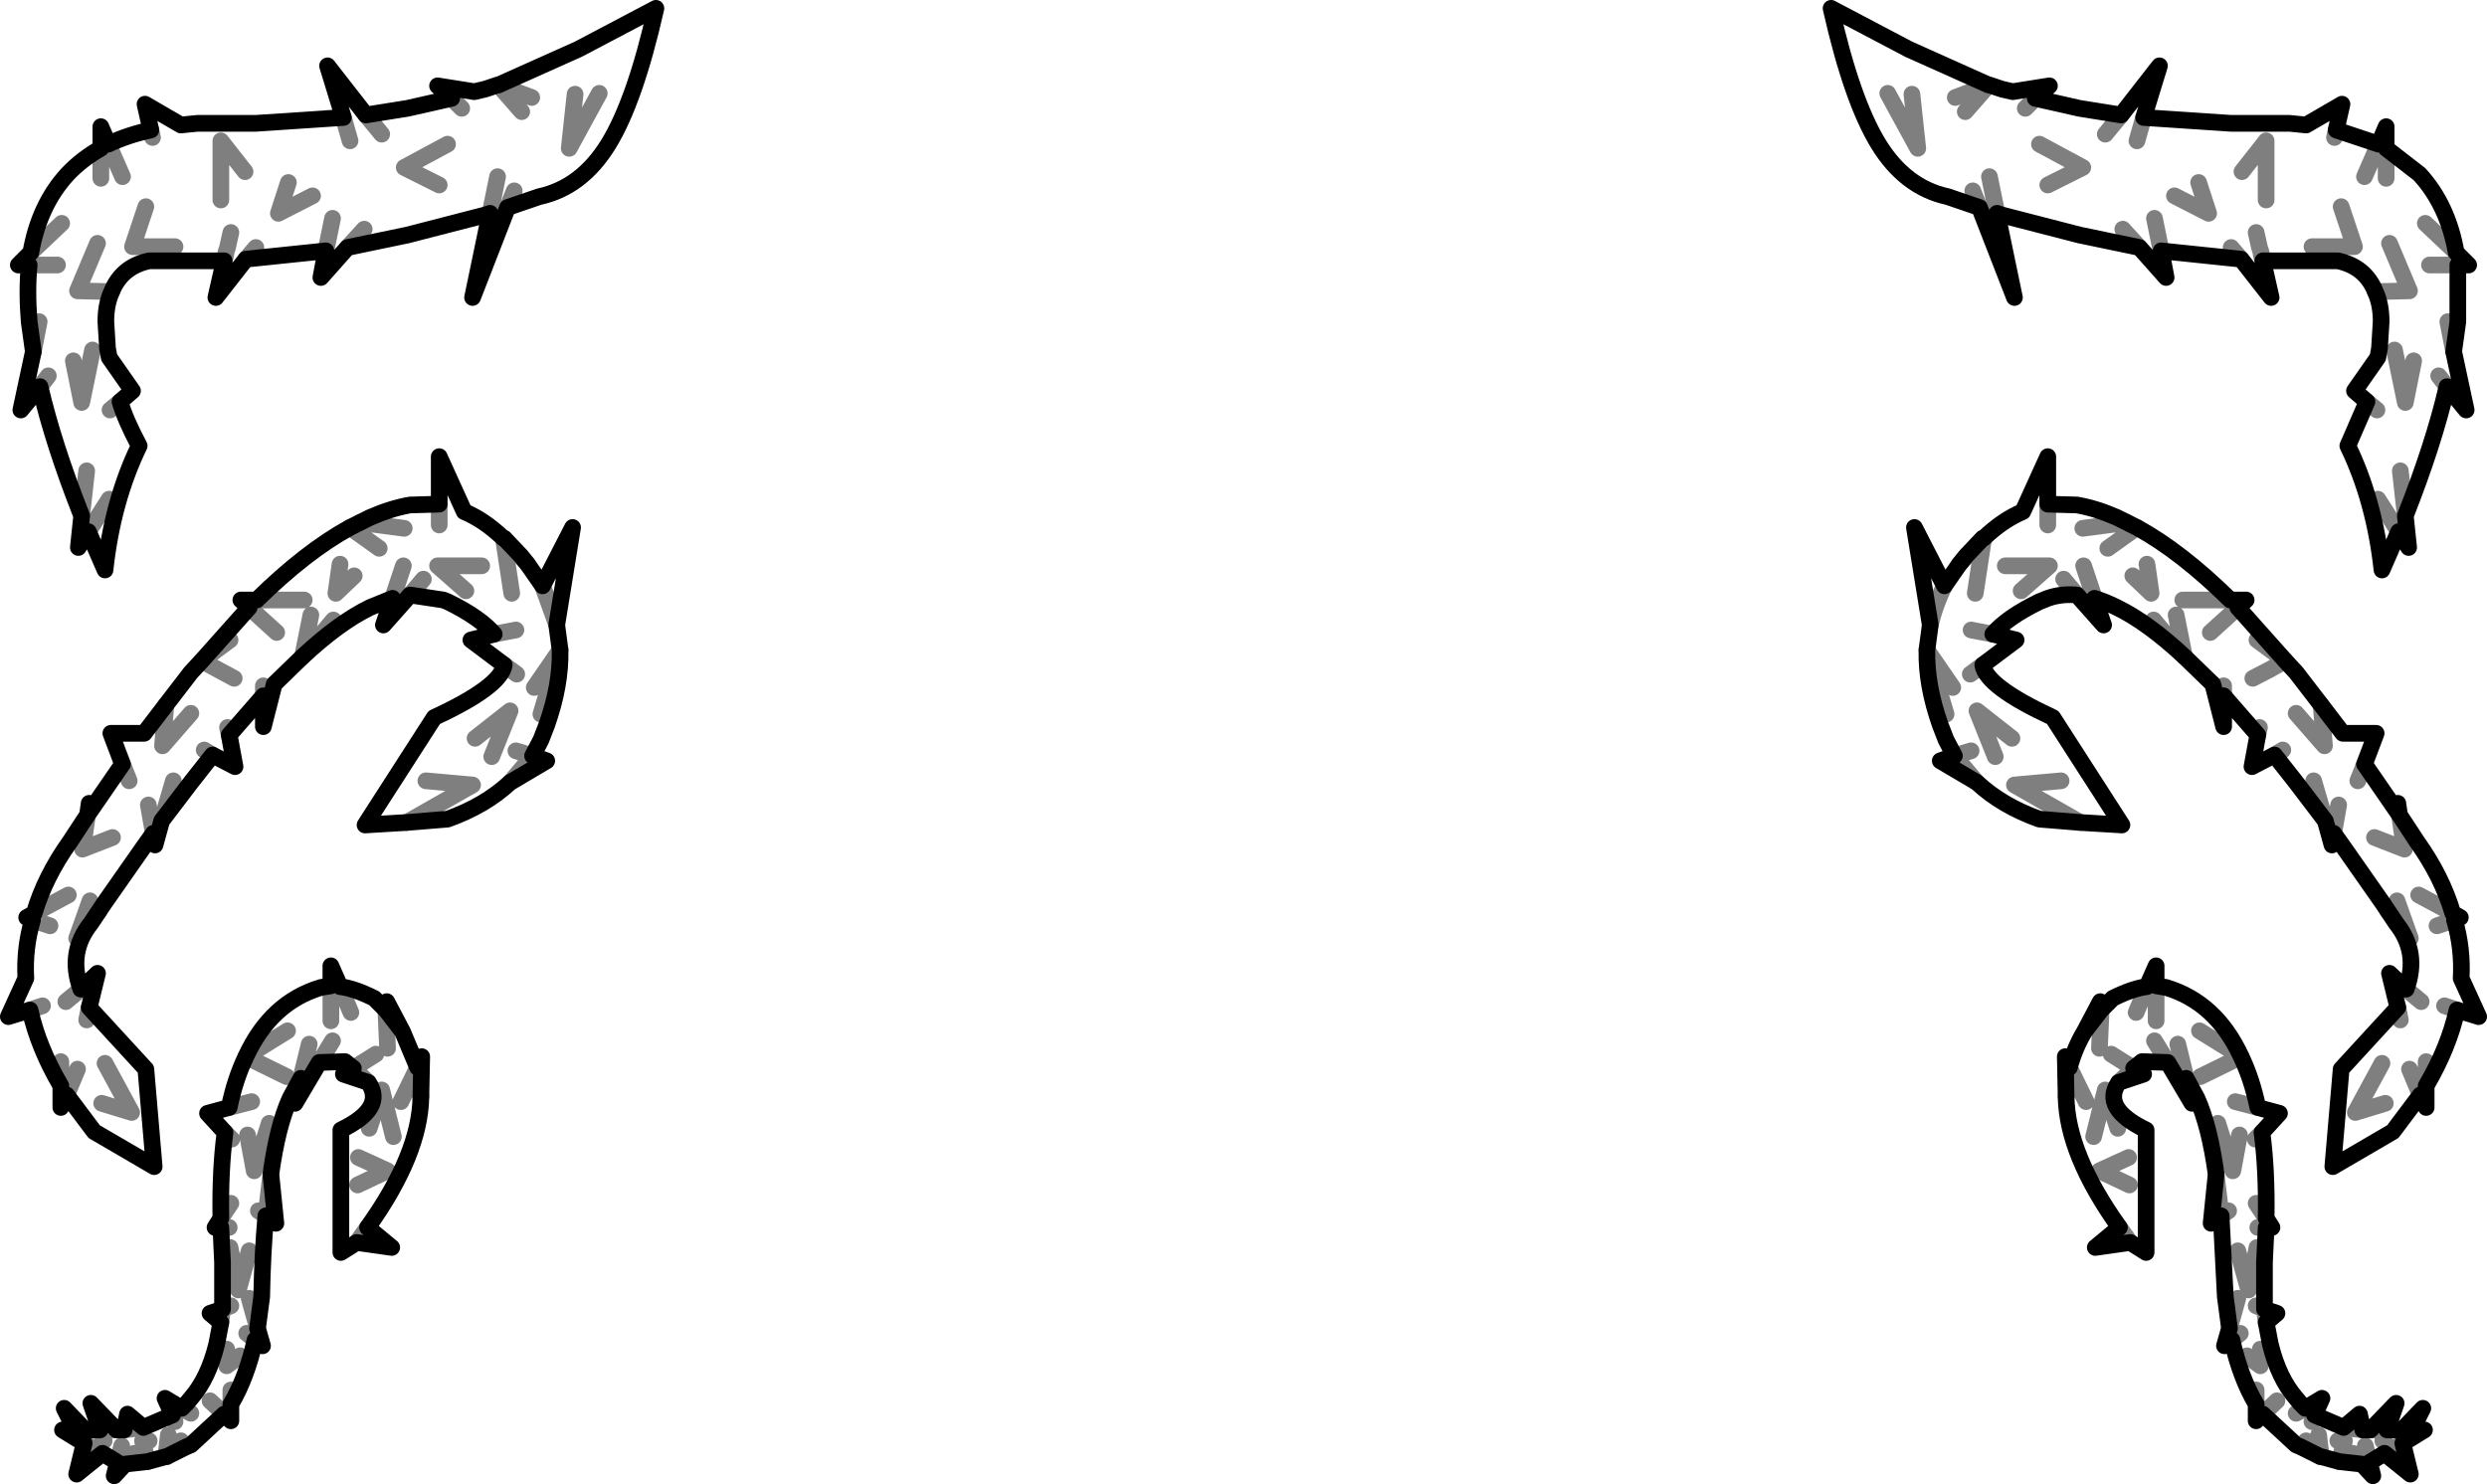 <?xml version="1.0" encoding="UTF-8" standalone="no"?>
<svg xmlns:xlink="http://www.w3.org/1999/xlink" height="89.05px" width="149.2px" xmlns="http://www.w3.org/2000/svg">
  <g transform="matrix(1.0, 0.0, 0.0, 1.0, -325.3, -275.85)">
    <path d="M444.6 280.95 L439.8 278.8 435.15 276.35 Q436.4 281.9 438.0 284.5 439.6 287.1 442.15 287.65 L444.05 288.3 446.15 293.7 445.1 288.65 445.4 288.75 450.05 289.95 453.65 290.7 455.25 292.5 454.95 290.9 459.75 291.4 461.55 293.7 461.05 291.5 461.1 291.5 462.0 291.5 465.55 291.5 Q467.2 291.85 467.8 293.35 468.15 294.1 468.15 295.15 L468.05 296.75 467.95 297.3 466.55 299.3 467.3 299.95 M447.4 281.75 L448.25 281.0 446.05 281.35 445.4 281.2 444.65 280.95 444.6 280.95 M465.45 283.65 L465.8 282.1 463.65 283.35 462.65 283.25 460.8 283.25 459.15 283.25 453.9 282.9 454.85 279.8 452.55 282.75 450.05 282.35 447.4 281.75 M468.45 284.75 L468.45 283.45 468.0 284.5 465.45 283.65 M472.65 291.0 Q472.15 288.15 470.45 286.3 L468.45 284.75 M472.75 291.75 L473.4 291.75 472.65 291.0 M472.5 296.95 L472.75 295.15 472.75 291.75 M472.5 296.95 L473.25 300.45 472.1 299.05 Q471.3 302.5 469.6 306.8 L469.8 308.7 469.2 307.75 468.2 310.05 Q467.75 305.9 466.15 302.6 L467.3 299.95 M340.65 283.25 L345.9 282.9 344.95 279.8 347.25 282.75 349.75 282.35 352.4 281.75 351.55 281.0 353.75 281.35 354.4 281.2 355.15 280.95 355.2 280.95 360.0 278.8 364.65 276.35 Q363.4 281.9 361.8 284.5 360.2 287.1 357.65 287.65 L355.75 288.3 353.65 293.7 354.7 288.65 354.4 288.75 349.75 289.95 346.15 290.7 344.55 292.5 344.85 290.9 340.05 291.4 338.25 293.7 338.75 291.5 338.7 291.5 337.8 291.5 334.25 291.5 Q332.6 291.85 332.0 293.35 331.65 294.1 331.65 295.15 L331.75 296.75 331.85 297.3 333.25 299.3 332.5 299.95 Q332.8 301.0 333.65 302.6 332.05 305.9 331.6 310.05 L330.6 307.75 330.0 308.7 330.2 306.8 Q328.5 302.5 327.7 299.05 L326.55 300.45 327.3 296.95 327.05 295.15 Q326.9 293.3 327.05 291.75 L326.4 291.75 327.15 291.0 Q327.65 288.15 329.35 286.3 330.2 285.4 331.35 284.75 L331.35 283.45 331.8 284.5 Q332.95 283.95 334.35 283.65 L334.0 282.1 336.15 283.35 337.15 283.25 339.0 283.25 340.65 283.25 M355.55 308.15 L355.5 308.15 Q354.35 307.05 353.15 306.55 L351.65 303.25 351.65 306.1 349.9 306.15 Q348.75 306.35 347.5 306.9 L346.9 307.2 346.4 307.45 346.3 307.5 Q343.65 308.95 340.7 311.85 L339.75 311.85 340.25 312.3 337.4 315.5 336.75 316.2 335.25 318.15 333.95 319.85 331.95 319.85 332.65 321.7 330.55 324.75 330.65 324.05 M356.95 309.7 L356.55 309.2 355.55 308.15 M356.95 309.7 L357.75 310.85 357.85 311.0 359.65 307.5 358.7 313.35 358.9 314.85 Q358.95 316.95 358.1 319.35 L357.75 320.25 357.25 321.2 358.1 321.5 355.9 322.8 Q354.4 324.2 352.15 325.0 L349.7 325.2 347.2 325.35 351.35 318.9 Q355.35 317.05 355.55 315.75 L353.55 314.25 354.95 313.9 Q354.1 312.9 352.15 311.95 L351.9 311.85 349.9 311.55 348.3 313.35 348.85 311.75 347.5 312.3 Q345.65 313.2 343.45 315.25 L341.75 316.9 341.1 319.45 341.1 317.6 339.05 319.95 339.4 321.85 338.05 321.15 336.75 322.8 335.0 325.1 334.6 326.55 334.5 325.85 334.0 326.55 331.55 330.05 331.25 330.5 330.75 331.25 Q329.35 333.0 330.15 335.2 L331.15 334.25 330.65 336.3 334.05 340.0 334.55 345.85 330.95 343.75 329.3 341.55 328.95 342.3 328.95 341.0 Q327.6 338.7 327.1 336.45 L325.8 336.85 326.85 334.55 Q326.75 332.75 327.25 331.05 L326.9 330.9 327.35 330.65 Q328.0 328.45 329.5 326.35 L330.55 324.75 M348.5 335.95 L349.45 337.75 350.35 339.9 350.6 339.25 350.55 341.65 Q350.5 345.1 347.35 349.5 L348.8 350.7 346.7 350.4 345.75 351.0 345.75 343.65 Q348.45 342.35 347.4 340.8 L345.9 340.3 346.5 339.95 346.0 339.55 345.95 339.55 344.45 339.6 343.0 342.05 343.35 340.55 342.7 341.75 Q341.95 343.4 341.55 346.3 L341.85 349.25 341.25 348.8 Q341.05 350.95 341.0 353.65 L340.75 355.55 341.05 356.6 340.6 356.25 Q340.1 358.5 339.15 360.1 L339.15 361.1 338.75 360.7 336.75 362.55 336.5 362.65 335.3 363.25 335.25 363.25 334.15 363.55 332.8 363.7 332.15 364.4 332.35 363.6 331.45 363.05 329.9 364.3 330.35 362.45 329.05 361.65 329.8 361.65 329.15 360.35 330.4 361.65 331.3 361.65 330.75 360.05 332.3 361.65 332.75 361.65 332.95 360.7 333.9 361.5 335.65 360.75 335.2 359.75 336.2 360.35 336.5 360.05 336.75 359.75 Q337.8 358.55 338.3 356.5 L338.55 355.2 337.9 354.65 338.65 354.4 338.65 351.6 338.55 349.5 338.2 349.5 338.55 348.95 Q338.5 346.05 338.8 343.8 L337.75 342.65 339.05 342.3 Q339.4 340.6 340.05 339.25 341.55 336.0 344.55 335.1 L345.15 335.0 345.15 333.8 345.7 335.05 Q346.55 335.15 347.75 335.75 L348.45 336.45 349.45 337.75 M469.15 324.05 L469.25 324.75 470.3 326.35 Q471.8 328.45 472.45 330.65 L472.9 330.9 472.55 331.05 Q473.05 332.75 472.95 334.55 L474.0 336.85 472.7 336.45 Q472.2 338.7 470.85 341.0 L470.85 342.3 470.5 341.55 468.85 343.75 465.25 345.85 465.75 340.0 469.15 336.3 468.65 334.25 469.65 335.2 Q470.45 333.0 469.05 331.25 L468.55 330.5 468.25 330.05 465.8 326.55 465.3 325.85 465.2 326.55 464.8 325.1 463.05 322.8 461.75 321.15 460.4 321.85 460.75 319.95 458.7 317.6 458.7 319.45 458.05 316.9 456.35 315.25 Q454.15 313.2 452.3 312.3 451.6 311.95 450.95 311.75 L451.5 313.35 449.9 311.55 Q448.8 311.45 447.9 311.85 L447.65 311.95 Q445.7 312.9 444.85 313.9 L446.25 314.25 444.25 315.75 Q444.45 317.05 448.45 318.9 L452.6 325.35 450.1 325.2 447.65 325.0 Q445.4 324.2 443.9 322.8 L441.7 321.5 442.55 321.2 442.05 320.25 441.7 319.35 Q440.85 316.95 440.9 314.85 L441.1 313.35 440.15 307.5 441.95 311.0 442.05 310.85 442.85 309.7 443.25 309.2 444.25 308.15 444.3 308.15 Q445.45 307.05 446.65 306.55 L448.15 303.25 448.15 306.1 449.9 306.15 Q451.05 306.35 452.3 306.9 L452.9 307.2 453.4 307.45 453.5 307.5 Q456.15 308.95 459.1 311.85 L460.05 311.85 459.55 312.3 462.4 315.5 463.05 316.2 464.55 318.15 465.85 319.85 467.85 319.85 467.15 321.7 469.25 324.75 M459.75 339.25 Q458.25 336.0 455.25 335.1 L454.65 335.0 454.65 333.8 454.1 335.05 Q453.25 335.15 452.05 335.75 L451.35 336.45 450.35 337.75 451.3 335.95 M453.3 339.95 L453.8 339.55 453.85 339.55 455.35 339.6 M452.4 340.8 L453.9 340.3 453.3 339.95 M452.4 340.8 Q451.35 342.35 454.05 343.65 L454.05 351.0 453.1 350.4 451.0 350.7 452.45 349.5 Q449.3 345.1 449.25 341.65 L449.2 339.25 449.45 339.9 Q449.75 338.75 450.35 337.75 M459.75 339.25 Q460.4 340.6 460.75 342.3 L462.05 342.65 461.0 343.8 Q461.3 346.05 461.25 348.95 L461.6 349.5 461.25 349.5 461.15 351.6 461.15 354.4 461.9 354.65 461.25 355.2 461.5 356.5 Q462.0 358.55 463.05 359.75 L463.3 360.05 463.6 360.35 464.6 359.75 464.15 360.75 465.9 361.5 466.85 360.7 467.05 361.65 467.5 361.65 469.05 360.05 468.5 361.65 469.4 361.65 470.65 360.35 470.0 361.65 470.75 361.65 469.45 362.45 469.9 364.3 468.35 363.05 467.45 363.6 467.65 364.4 467.0 363.7 465.65 363.55 464.55 363.25 464.5 363.25 463.3 362.65 463.05 362.55 461.05 360.7 460.65 361.1 460.65 360.1 Q459.7 358.5 459.2 356.25 L458.75 356.6 459.05 355.55 458.8 353.65 458.55 348.8 457.95 349.25 458.25 346.3 Q457.85 343.4 457.1 341.75 L456.45 340.55 456.8 342.05 455.35 339.6" fill="none" stroke="#000000" stroke-linecap="round" stroke-linejoin="round" stroke-width="1.0"/>
    <path d="M443.2 282.55 L444.6 280.95 442.6 281.7 M444.05 288.3 L443.65 287.3 M445.1 288.65 L444.65 286.45 M453.65 290.7 L452.65 289.6 M440.0 281.5 L440.35 284.75 438.55 281.45 M453.9 282.9 L453.5 284.3 M465.45 283.65 L465.35 284.1 M447.4 281.75 L446.8 282.35 M452.55 282.75 L451.6 283.9 M454.95 290.9 L454.55 288.95 M447.65 284.5 L450.25 285.9 448.15 286.95 M457.2 286.8 L457.8 288.65 455.75 287.6 M467.8 293.35 L469.85 293.3 468.65 290.45 M461.05 291.5 L460.95 291.1 460.95 291.0 460.85 290.7 460.65 289.8 M459.75 291.4 L459.15 290.7 M459.8 286.15 L461.25 284.3 461.25 287.85 M468.0 284.5 L467.15 286.45 M465.75 288.25 L466.55 290.65 464.0 290.65 M468.45 284.75 L468.45 286.55 M467.3 299.95 L467.9 300.45 M472.65 291.0 L470.8 289.25 M472.75 291.75 L471.05 291.75 M472.15 295.15 L472.5 296.95 M334.35 283.65 L334.45 284.1 M334.05 288.25 L333.25 290.65 335.8 290.65 M331.35 284.75 L331.35 286.55 M327.05 291.75 L328.75 291.75 M327.65 295.15 L327.3 296.95 M331.15 290.45 L329.95 293.3 332.0 293.35 M327.15 291.0 L329.0 289.25 M342.6 286.8 L342.0 288.65 344.05 287.6 M339.15 289.8 L338.95 290.7 338.85 291.0 338.85 291.1 338.75 291.5 M340.05 291.4 L340.65 290.7 M331.8 284.5 L332.65 286.45 M340.0 286.15 L338.55 284.3 338.55 287.85 M355.2 280.95 L357.2 281.7 M356.6 282.55 L355.2 280.95 M345.9 282.9 L346.3 284.3 M347.25 282.75 L348.2 283.9 M352.4 281.75 L353.0 282.35 M345.25 288.95 L344.85 290.9 M346.15 290.7 L347.15 289.6 M352.15 284.5 L349.55 285.9 351.65 286.95 M355.75 288.3 L356.15 287.3 M354.7 288.65 L355.15 286.45 M359.8 281.5 L359.45 284.75 361.25 281.45 M355.5 308.15 L356.0 311.45 M355.55 308.15 L356.95 309.7 M346.9 307.2 L349.55 307.55 M346.3 307.5 L348.05 308.75 M351.65 306.1 L351.65 307.35 M354.2 309.8 L351.55 309.8 353.25 311.3 M349.5 309.8 L348.85 311.75 349.9 311.55 350.7 310.6 M346.55 310.4 L345.45 311.45 345.7 309.7 M357.85 311.0 L358.7 313.35 M356.25 313.65 L354.95 313.9 M355.55 315.75 L356.3 316.3 M353.8 320.15 L355.9 318.5 354.8 321.25 M355.9 322.8 L357.25 321.2 356.25 320.9 M357.75 318.7 L358.9 314.85 357.35 317.1 M332.5 299.95 L331.9 300.45 M329.7 297.5 L330.2 300.0 330.85 296.85 M327.7 299.05 L328.2 298.4 M330.5 304.1 L330.2 306.8 330.6 307.75 331.85 305.8 M332.65 321.7 L333.05 322.7 M343.45 315.25 L343.95 312.75 M340.7 311.85 L343.55 311.85 M341.9 313.8 L340.25 312.3 340.7 311.85 M337.4 315.5 L339.1 314.25 M335.25 318.15 L335.05 320.6 336.75 318.65 M338.95 319.5 L339.05 319.95 M338.05 321.15 L337.55 320.85 M341.1 317.6 L341.1 317.0 M341.1 317.6 L341.75 316.9 M337.4 315.5 L339.35 316.55 M334.5 325.85 L334.2 324.15 M335.7 322.7 L335.0 325.1 334.5 325.85 M330.55 324.75 L330.25 326.8 332.05 326.1 M329.4 329.55 L327.35 330.65 327.25 331.05 328.3 331.4 M331.25 330.5 L329.9 332.15 330.7 329.9 M330.65 336.3 L330.5 337.05 M330.15 335.2 L329.25 335.95 M327.1 336.45 L327.85 336.2 M331.6 339.65 L333.2 342.6 331.4 342.05 M328.95 339.55 L328.95 341.0 329.3 341.55 329.95 340.0 M342.55 337.7 L340.05 339.25 342.5 340.45 M340.15 343.95 L340.55 346.1 341.45 343.25 M338.8 343.8 L339.2 344.2 M339.05 342.3 L340.4 341.95 M343.35 340.55 L343.85 338.5 M349.7 325.2 L353.65 322.95 350.85 322.7 M346.35 336.6 L345.7 335.05 345.15 335.0 345.15 337.1 M343.35 340.55 Q343.85 339.85 344.45 339.6 L345.25 338.3 M348.45 336.45 L348.55 338.75 M346.5 339.95 L347.85 339.1 M346.75 346.95 L348.55 346.1 346.8 345.3 M347.45 343.55 L348.2 341.25 348.9 344.05 M350.55 341.65 L350.35 339.9 349.35 341.95 M347.4 340.8 L346.5 339.95 M343.45 315.25 L345.3 313.05 M346.7 350.4 L347.35 349.5 M341.25 348.8 L340.8 348.5 M339.15 348.05 L338.55 348.95 338.55 349.5 339.05 349.5 M339.15 354.2 L338.65 354.4 338.55 355.2 M338.9 356.8 L338.9 357.8 339.7 357.2 M340.6 356.25 L340.1 355.85 M340.75 355.55 L340.6 356.25 M340.25 353.75 L340.75 355.55 M339.1 350.7 L339.6 353.25 340.25 350.9 M333.9 361.5 L332.75 361.65 M329.8 361.65 L330.4 361.65 M330.35 362.45 L331.45 363.05 M332.6 362.6 L332.35 363.6 332.6 363.7 332.8 363.7 333.35 363.05 M332.3 361.65 L331.3 361.65 331.55 362.3 M337.9 359.9 L338.75 360.7 338.95 360.35 339.15 360.1 339.15 359.25 M336.75 360.65 L336.2 360.35 335.65 360.75 335.8 361.15 M335.3 363.25 L336.15 362.3 M335.25 363.25 L335.4 361.95 M334.15 363.55 L333.85 362.3 334.25 362.3 M341.55 346.3 L341.25 348.8 M472.1 299.05 L471.6 298.4 M470.1 297.5 L469.6 300.0 468.95 296.85 M467.95 305.8 L469.2 307.75 469.6 306.8 469.3 304.1 M469.25 324.75 L469.55 326.8 467.75 326.1 M448.15 306.1 L448.15 307.35 M453.5 307.5 L451.75 308.75 M452.9 307.2 L450.25 307.55 M453.25 310.4 L454.35 311.45 454.1 309.7 M449.9 311.55 L449.1 310.6 M445.6 309.8 L448.25 309.8 446.55 311.3 M449.9 311.55 L450.95 311.75 450.3 309.8 M460.7 314.25 L462.4 315.5 Q461.45 316.05 460.45 316.55 M454.5 313.05 L456.35 315.25 455.85 312.75 M457.9 313.8 L459.55 312.3 459.1 311.85 456.25 311.85 M458.7 317.0 L458.7 317.6 458.05 316.9 M464.55 318.15 L464.75 320.6 463.05 318.65 M460.75 319.95 L460.85 319.5 M461.75 321.15 L462.25 320.85 M464.1 322.7 L464.8 325.1 465.3 325.85 465.6 324.15 M450.1 325.2 L446.15 322.95 448.95 322.7 M454.65 337.1 L454.65 335.0 454.1 335.05 453.45 336.6 M451.35 336.45 L451.25 338.75 M455.35 339.6 L454.55 338.3 M455.35 339.6 L456.45 340.55 455.95 338.5 M453.3 339.95 L452.4 340.8 M453.3 339.95 L451.95 339.1 M453.05 346.95 L451.25 346.1 453.0 345.3 M452.35 343.55 L451.6 341.25 450.9 344.05 M449.45 339.9 L450.45 341.95 M449.25 341.65 L449.45 339.9 M457.25 337.7 L459.75 339.25 457.3 340.45 M459.65 343.95 L459.25 346.1 458.35 343.25 M461.0 343.8 L460.6 344.2 M460.75 342.3 L459.4 341.95 M468.55 330.5 L469.9 332.15 469.1 329.9 M472.45 330.65 L472.55 331.05 471.5 331.4 M472.45 330.65 L470.4 329.55 M472.7 336.45 L471.95 336.2 M469.65 335.2 L470.55 335.95 M469.15 336.3 L469.3 337.05 M468.2 339.65 L466.6 342.6 468.4 342.05 M469.85 340.0 L470.5 341.55 470.85 341.0 470.85 339.55 M467.15 321.7 L466.75 322.7 M441.95 311.0 Q441.4 312.1 441.1 313.35 M444.85 313.9 L443.55 313.65 M446.0 320.15 L443.9 318.5 445.0 321.25 M444.25 315.75 L443.5 316.3 M442.55 321.2 L443.55 320.9 M440.9 314.85 L442.45 317.1 M442.05 318.7 L440.9 314.85 M444.3 308.15 L443.8 311.45 M442.85 309.7 L444.25 308.15 M443.9 322.8 L442.55 321.2 M470.0 361.65 L469.4 361.65 M467.05 361.65 L465.9 361.5 M467.2 362.6 L467.45 363.6 467.2 363.7 467.0 363.7 466.45 363.05 M468.35 363.05 L469.45 362.45 M468.25 362.3 L468.5 361.65 467.5 361.65 M461.25 349.5 L460.75 349.5 M461.25 348.95 L461.25 349.5 M458.25 346.3 L458.55 348.8 459.0 348.5 M459.55 353.75 L459.05 355.55 459.2 356.25 459.7 355.85 M460.9 356.8 L460.9 357.8 460.1 357.2 M461.15 354.4 L461.25 355.2 M460.65 348.05 L461.25 348.95 M461.15 354.4 L460.65 354.2 M460.7 350.7 L460.2 353.25 459.55 350.9 M452.45 349.5 L453.1 350.4 M464.15 360.75 L464.0 361.15 M463.6 360.35 L464.15 360.75 M460.65 359.25 L460.65 360.1 460.85 360.35 461.05 360.7 461.9 359.9 M464.5 363.25 L463.65 362.3 M463.05 360.65 L463.6 360.35 M464.55 363.25 L464.4 361.95 M465.65 363.55 L465.95 362.3 465.55 362.3" fill="none" stroke="#000000" stroke-linecap="round" stroke-linejoin="round" stroke-opacity="0.502" stroke-width="1.0"/>
  </g>
</svg>
